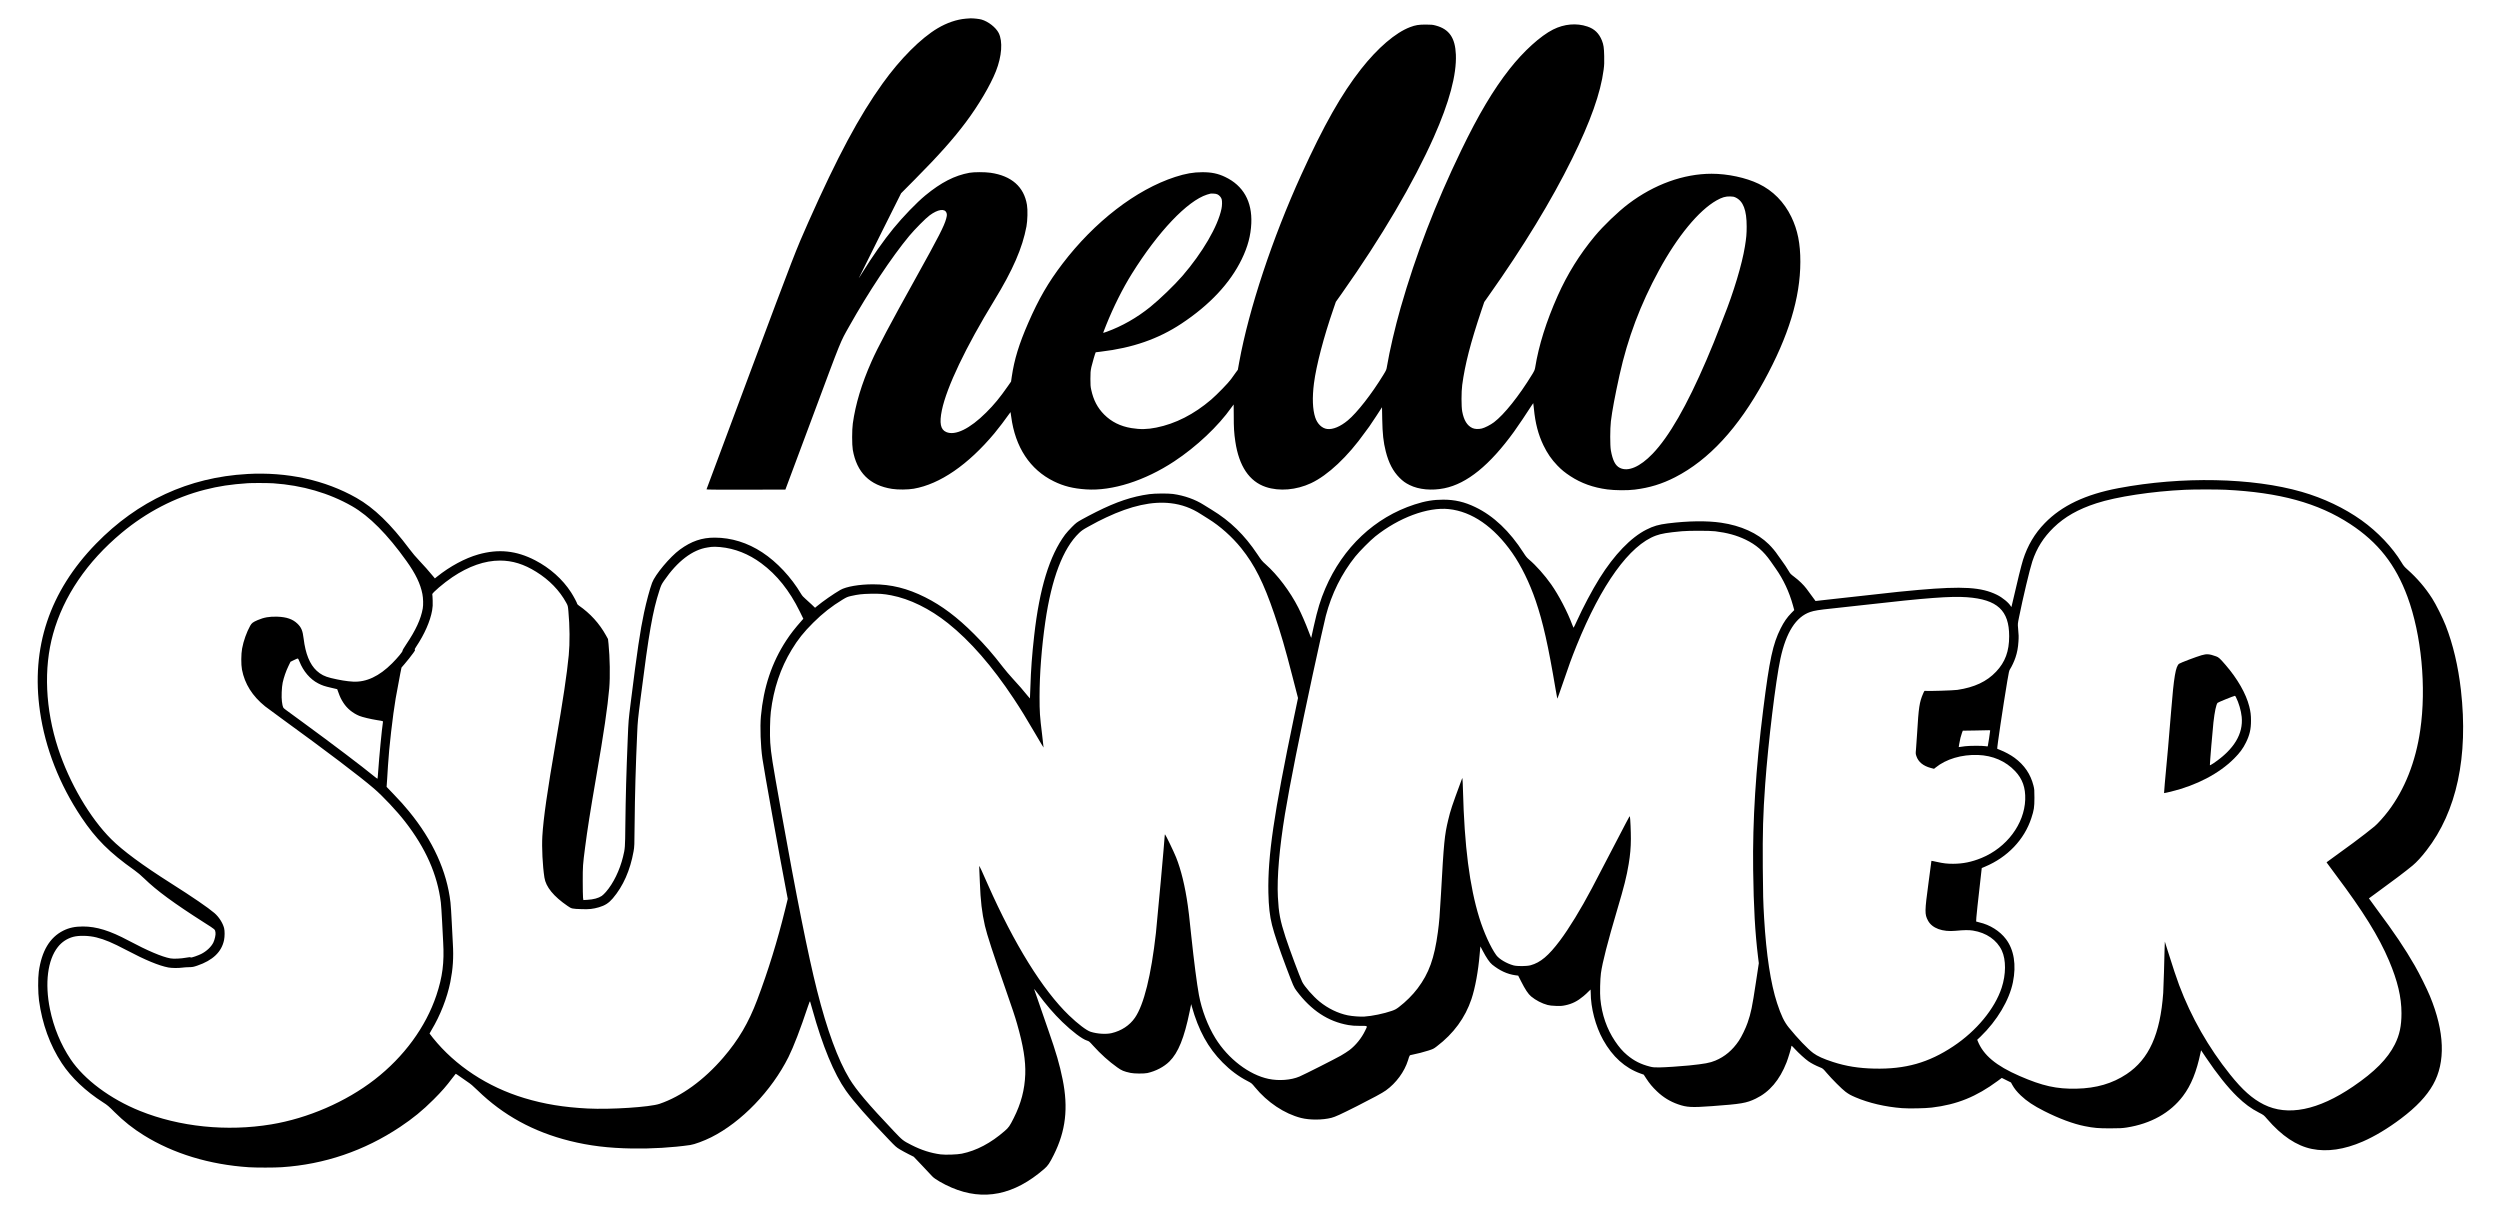 <?xml version="1.0" standalone="no"?>
<!DOCTYPE svg PUBLIC "-//W3C//DTD SVG 20010904//EN"
 "http://www.w3.org/TR/2001/REC-SVG-20010904/DTD/svg10.dtd">
<svg version="1.0" xmlns="http://www.w3.org/2000/svg"
 width="6978pt" height="3384pt" viewBox="0 0 6978 3384"
 preserveAspectRatio="xMidYMid meet">

<g transform="translate(0,3384) scale(0.1,-0.1)"
fill="#000000" stroke="none">
<path d="M26957 33319 c-256 -22 -527 -115 -784 -267 -470 -278 -1045 -854
-1538 -1542 -656 -914 -1254 -2031 -2072 -3870 -351 -790 -385 -878 -1632
-4212 -666 -1780 -1211 -3241 -1211 -3247 0 -8 306 -10 1101 -9 l1101 3 759
2033 c829 2225 764 2064 1024 2527 534 951 1187 1935 1674 2520 158 189 460
494 571 575 226 166 415 196 466 75 19 -46 18 -77 -6 -168 -53 -201 -210 -508
-837 -1636 -736 -1323 -1075 -1962 -1247 -2351 -277 -625 -446 -1187 -522
-1730 -25 -176 -25 -594 -1 -735 110 -633 474 -995 1097 -1091 164 -26 442
-23 605 5 730 127 1518 669 2251 1546 122 147 315 400 398 522 27 40 51 72 52
70 2 -1 10 -59 19 -127 111 -851 525 -1480 1190 -1805 275 -135 537 -201 900
-225 727 -50 1640 241 2460 782 622 410 1231 984 1598 1506 32 45 60 82 61 82
2 0 3 -143 3 -317 -1 -327 9 -487 44 -720 102 -684 390 -1112 851 -1266 377
-126 849 -86 1261 106 473 222 1027 743 1505 1417 53 74 108 149 122 165 14
17 99 145 190 284 l165 254 6 -329 c8 -419 32 -638 99 -905 81 -320 203 -554
384 -735 98 -97 160 -142 282 -203 258 -128 617 -161 968 -90 633 128 1269
645 1945 1579 106 146 378 550 486 722 27 43 50 76 52 75 2 -2 10 -73 18 -158
38 -400 121 -718 265 -1017 109 -226 227 -397 390 -566 116 -120 208 -195 363
-297 301 -197 637 -318 1032 -370 217 -28 560 -31 765 -5 413 51 759 157 1126
345 941 483 1760 1370 2481 2686 688 1256 1013 2322 1015 3325 1 512 -75 889
-251 1255 -202 417 -513 733 -911 924 -360 173 -866 281 -1315 281 -782 0
-1603 -297 -2320 -839 -292 -221 -699 -611 -944 -906 -421 -507 -762 -1055
-1032 -1661 -319 -717 -528 -1382 -629 -2004 -11 -64 -22 -90 -83 -190 -366
-600 -783 -1122 -1066 -1336 -96 -73 -257 -155 -341 -175 -93 -22 -196 -17
-262 13 -147 68 -238 216 -284 463 -26 138 -26 549 0 740 78 578 230 1168 535
2078 l80 237 129 183 c963 1360 1745 2645 2321 3812 516 1045 799 1843 882
2486 18 138 20 199 16 384 -5 236 -17 316 -64 435 -81 201 -208 324 -406 390
-304 102 -645 72 -956 -84 -352 -177 -825 -606 -1214 -1101 -458 -583 -868
-1272 -1352 -2274 -721 -1493 -1263 -2901 -1690 -4391 -154 -539 -309 -1203
-380 -1630 -17 -103 -19 -108 -103 -245 -322 -528 -732 -1054 -990 -1268 -210
-175 -418 -261 -579 -241 -144 19 -272 142 -331 319 -75 223 -87 558 -36 956
63 493 273 1297 543 2076 l68 198 170 240 c1108 1570 1992 3073 2565 4360 432
970 637 1738 615 2300 -19 470 -187 712 -562 812 -90 24 -118 26 -280 27 -194
0 -284 -14 -435 -71 -406 -153 -903 -578 -1371 -1173 -543 -691 -1038 -1565
-1666 -2945 -807 -1772 -1461 -3745 -1733 -5230 l-39 -217 -64 -86 c-35 -48
-90 -125 -123 -172 -71 -102 -393 -433 -557 -574 -481 -411 -995 -673 -1532
-781 -253 -51 -446 -54 -695 -14 -309 51 -557 175 -760 378 -187 189 -299 403
-361 691 -20 89 -23 135 -23 305 0 180 3 213 27 330 21 96 109 398 121 412 0
0 64 8 141 17 884 104 1605 354 2250 781 791 523 1361 1132 1685 1800 169 348
251 657 267 1000 27 610 -223 1054 -731 1296 -200 95 -380 133 -636 132 -252
0 -466 -38 -758 -132 -1092 -355 -2251 -1248 -3148 -2426 -396 -520 -660 -976
-952 -1645 -259 -593 -391 -1024 -461 -1503 l-20 -138 -92 -132 c-225 -322
-376 -506 -603 -732 -456 -454 -863 -653 -1115 -544 -159 68 -195 249 -121
609 134 645 665 1759 1463 3065 519 850 785 1462 898 2065 30 165 38 461 14
602 -83 504 -430 810 -1015 895 -159 23 -462 23 -590 0 -413 -75 -792 -269
-1232 -632 -242 -200 -621 -592 -889 -920 -275 -336 -596 -793 -869 -1236 -55
-89 -100 -159 -100 -156 0 4 266 539 591 1190 l591 1182 387 390 c665 671
1062 1116 1418 1590 358 478 686 1034 842 1427 165 419 195 833 77 1067 -79
155 -291 321 -479 375 -60 18 -228 36 -307 34 -25 0 -85 -4 -133 -9z m7030
-4907 c50 -26 96 -80 112 -131 16 -54 14 -179 -5 -269 -100 -488 -530 -1226
-1093 -1877 -219 -253 -633 -652 -896 -864 -374 -301 -785 -535 -1213 -691
-98 -36 -102 -37 -96 -16 3 11 39 103 79 202 206 513 464 1027 718 1434 734
1176 1548 2032 2097 2208 96 31 99 31 180 28 53 -2 87 -9 117 -24z m14456 -84
c214 -101 311 -353 310 -813 0 -203 -9 -310 -49 -555 -79 -494 -317 -1285
-594 -1975 -40 -99 -95 -241 -122 -315 -70 -190 -219 -557 -358 -880 -548
-1276 -1045 -2141 -1505 -2618 -349 -363 -681 -506 -911 -392 -127 62 -201
207 -252 490 -24 135 -23 607 1 810 36 299 114 713 242 1295 228 1028 581
1967 1100 2920 517 951 1109 1669 1607 1951 151 85 249 114 378 111 79 -2 105
-7 153 -29z"/>
<path d="M6895 20609 c-1625 -91 -3052 -749 -4215 -1945 -1299 -1335 -1821
-2898 -1564 -4684 147 -1022 543 -2035 1154 -2950 405 -606 784 -985 1480
-1478 89 -63 183 -143 275 -232 348 -339 830 -692 1672 -1229 322 -205 303
-188 318 -281 10 -58 -21 -197 -60 -278 -61 -123 -192 -245 -341 -320 -34 -17
-110 -48 -169 -68 -85 -29 -111 -35 -125 -26 -14 8 -45 6 -126 -9 -145 -27
-350 -36 -440 -19 -232 42 -638 215 -1164 495 -524 280 -897 395 -1276 395
-220 0 -385 -35 -547 -116 -378 -190 -603 -566 -684 -1145 -26 -186 -23 -590
6 -804 88 -651 304 -1247 635 -1750 266 -404 668 -785 1157 -1097 116 -74 152
-104 322 -274 254 -252 510 -455 810 -641 823 -513 1838 -821 2932 -893 199
-13 722 -13 921 1 1187 78 2300 457 3299 1122 364 243 627 458 936 766 229
229 360 379 522 596 49 66 93 121 97 123 5 2 50 -28 102 -66 51 -38 149 -106
218 -152 97 -64 162 -119 290 -244 714 -695 1559 -1158 2574 -1411 550 -137
1079 -201 1741 -212 545 -9 1130 26 1621 97 116 16 388 117 585 216 844 423
1685 1296 2157 2239 142 285 337 792 542 1410 41 123 55 155 62 140 4 -11 33
-110 63 -220 280 -1012 606 -1800 937 -2268 214 -302 620 -765 1200 -1368 183
-192 206 -212 306 -272 60 -36 172 -97 248 -135 l139 -70 235 -247 c129 -136
254 -270 278 -296 67 -76 311 -218 542 -317 893 -383 1748 -210 2589 523 101
88 146 154 264 390 334 667 409 1310 247 2108 -83 412 -182 752 -392 1352
-132 376 -391 1126 -403 1165 -4 14 41 -40 100 -120 240 -322 446 -561 686
-795 270 -262 559 -481 687 -519 60 -18 66 -24 178 -148 209 -231 433 -433
666 -599 128 -92 184 -115 373 -156 100 -22 380 -24 470 -4 237 53 463 172
616 323 246 243 414 659 564 1392 l43 209 16 -59 c189 -676 453 -1158 861
-1570 217 -219 445 -389 695 -518 116 -61 118 -62 207 -171 346 -423 826 -743
1290 -860 242 -61 598 -59 845 4 109 28 250 93 713 326 447 226 708 367 808
439 285 204 518 521 618 842 46 150 39 139 111 153 149 30 323 74 455 117 134
43 149 50 238 119 468 355 792 799 966 1318 104 310 190 781 229 1247 6 74 13
155 16 179 l6 44 64 -122 c101 -193 193 -328 264 -385 212 -170 418 -265 643
-297 l83 -11 77 -152 c119 -236 202 -360 283 -428 130 -108 302 -197 460 -239
57 -15 123 -22 234 -26 133 -4 170 -2 260 17 190 39 342 115 509 256 48 39
110 97 139 128 29 31 55 56 58 56 2 0 4 -37 4 -82 0 -429 135 -944 346 -1322
264 -473 611 -785 1043 -940 l91 -32 68 -105 c95 -145 173 -239 302 -362 172
-165 365 -283 589 -361 243 -85 379 -92 943 -51 822 60 963 84 1223 209 385
185 668 518 862 1014 45 116 133 408 133 443 0 10 4 19 9 19 4 0 46 -41 92
-92 103 -112 279 -273 374 -340 78 -55 197 -118 323 -169 83 -33 84 -34 190
-159 141 -166 428 -453 522 -522 99 -73 143 -97 280 -156 372 -160 834 -267
1300 -303 196 -15 647 -6 830 16 702 83 1244 303 1839 743 l115 85 128 -64
129 -64 35 -65 c58 -104 128 -192 238 -297 167 -159 355 -285 656 -437 413
-209 811 -357 1130 -420 259 -51 372 -61 710 -61 276 1 333 4 459 23 675 106
1218 409 1572 879 227 300 381 681 491 1213 l14 65 131 -195 c316 -470 613
-842 879 -1100 210 -203 383 -331 605 -445 135 -70 136 -70 226 -175 410 -476
822 -752 1253 -840 427 -87 902 -18 1420 207 332 144 702 366 1068 642 425
320 713 625 894 946 354 627 323 1478 -88 2472 -87 211 -288 614 -422 848
-277 482 -571 919 -1055 1568 -126 169 -228 309 -226 311 2 2 81 59 174 127
466 337 860 635 1046 790 116 97 244 237 388 423 843 1086 1171 2617 960 4476
-76 665 -219 1272 -425 1800 -86 218 -272 592 -378 757 -192 300 -415 561
-690 806 -83 74 -108 103 -164 197 -254 421 -664 853 -1118 1178 -478 341
-1058 617 -1668 793 -1373 397 -3347 437 -5116 103 -921 -174 -1582 -488
-2057 -977 -281 -289 -477 -620 -606 -1022 -43 -135 -175 -664 -257 -1034 -33
-151 -63 -277 -66 -280 -3 -3 -10 3 -16 13 -55 99 -234 247 -392 324 -431 212
-946 244 -2186 136 -382 -33 -654 -61 -1430 -149 -360 -41 -767 -86 -905 -100
-137 -15 -315 -34 -395 -44 -80 -10 -145 -17 -145 -17 -2 4 -210 286 -253 344
-78 104 -208 231 -338 328 -96 72 -118 94 -147 147 -50 88 -150 238 -221 332
-34 44 -77 105 -97 135 -59 91 -157 208 -247 297 -318 313 -780 522 -1333 603
-395 58 -918 51 -1489 -20 -258 -33 -398 -73 -597 -174 -431 -217 -897 -700
-1307 -1357 -210 -337 -462 -813 -637 -1201 -46 -103 -86 -184 -90 -180 -3 4
-19 41 -34 82 -135 363 -377 826 -589 1128 -180 256 -424 530 -616 692 -60 51
-91 88 -155 189 -386 603 -838 1032 -1347 1276 -303 146 -568 207 -893 208
-275 0 -506 -38 -801 -134 -1112 -360 -2001 -1197 -2493 -2346 -135 -316 -214
-575 -321 -1052 -38 -173 -70 -317 -70 -320 -1 -15 -22 35 -74 174 -83 221
-200 490 -286 660 -231 455 -581 919 -915 1215 -98 87 -117 111 -230 280 -358
537 -758 927 -1275 1241 -69 42 -165 102 -215 133 -244 156 -547 264 -865 308
-138 19 -504 16 -660 -5 -481 -66 -919 -213 -1485 -497 -126 -63 -302 -156
-390 -205 -152 -85 -166 -96 -286 -215 -69 -69 -154 -164 -190 -212 -436 -588
-715 -1500 -863 -2818 -61 -535 -92 -964 -106 -1429 -5 -178 -11 -325 -13
-327 -1 -2 -30 32 -64 74 -98 125 -264 316 -423 487 -81 88 -200 228 -263 310
-285 370 -512 631 -807 925 -472 473 -901 795 -1368 1029 -498 249 -948 361
-1457 361 -379 0 -746 -63 -910 -157 -183 -105 -495 -322 -653 -454 l-53 -44
-92 89 c-51 49 -129 120 -173 158 -60 50 -93 88 -125 141 -273 462 -673 890
-1084 1159 -412 271 -862 410 -1325 411 -361 1 -652 -99 -973 -333 -277 -203
-692 -699 -777 -929 -65 -177 -157 -519 -224 -831 -108 -504 -193 -1081 -370
-2495 -65 -518 -65 -522 -85 -1020 -41 -1003 -57 -1588 -67 -2430 -6 -613 -8
-640 -65 -872 -91 -373 -268 -738 -476 -978 -38 -44 -90 -94 -116 -112 -93
-63 -231 -100 -408 -110 l-107 -6 -9 69 c-4 38 -8 245 -8 459 0 417 2 453 66
945 62 482 145 1011 309 1960 216 1248 318 1946 365 2480 27 314 18 862 -20
1234 l-15 139 -56 101 c-185 334 -440 614 -757 833 -26 18 -47 39 -47 48 0 23
-100 211 -171 321 -237 366 -588 679 -1002 894 -524 272 -1023 324 -1587 164
-373 -106 -791 -331 -1154 -622 l-58 -47 -37 45 c-111 136 -292 341 -407 460
-81 83 -183 204 -266 315 -522 698 -991 1151 -1478 1427 -882 500 -1935 730
-3055 667z m735 -259 c808 -55 1554 -272 2195 -638 481 -275 992 -789 1522
-1533 253 -354 388 -634 443 -919 23 -117 28 -302 10 -403 -52 -297 -195 -607
-462 -1003 -71 -106 -106 -167 -102 -177 8 -22 -138 -199 -291 -352 -360 -361
-721 -530 -1090 -511 -167 8 -384 44 -618 101 -178 44 -283 98 -397 202 -194
179 -313 472 -365 898 -27 223 -64 312 -174 418 -130 125 -300 185 -557 194
-220 8 -375 -19 -552 -95 -135 -59 -165 -82 -209 -159 -98 -176 -186 -421
-225 -633 -29 -155 -31 -449 -4 -590 77 -400 289 -737 646 -1026 41 -33 257
-192 480 -354 1228 -891 2165 -1601 2560 -1941 248 -213 637 -626 864 -919
579 -744 905 -1481 1001 -2260 8 -69 24 -307 35 -530 11 -223 24 -483 30 -579
33 -571 -18 -967 -189 -1481 -296 -886 -906 -1719 -1724 -2353 -802 -622
-1864 -1082 -2887 -1251 -1242 -205 -2558 -70 -3664 376 -826 332 -1556 876
-1936 1443 -273 408 -472 889 -575 1395 -148 726 -66 1376 220 1737 111 141
259 238 430 284 162 43 435 36 645 -16 241 -61 443 -146 839 -354 528 -279
905 -435 1172 -486 93 -17 282 -19 384 -4 39 6 122 12 185 13 105 2 126 6 236
43 433 147 680 382 748 715 20 98 21 256 1 333 -37 144 -146 314 -271 421
-172 148 -607 446 -1219 834 -794 504 -1340 907 -1661 1228 -595 592 -1169
1574 -1482 2532 -357 1095 -408 2235 -141 3195 291 1048 946 2014 1914 2822
693 578 1488 991 2320 1203 389 100 727 151 1205 183 114 8 580 6 710 -3z
m54485 -180 c1508 -73 2588 -370 3484 -957 779 -511 1268 -1132 1600 -2034
389 -1058 529 -2519 355 -3718 -127 -882 -433 -1656 -893 -2261 -121 -160
-291 -348 -382 -425 -111 -93 -388 -308 -594 -460 -221 -164 -695 -509 -722
-526 -13 -7 -23 -17 -23 -21 0 -4 116 -162 258 -350 762 -1014 1198 -1716
1485 -2393 240 -567 347 -1018 347 -1467 0 -354 -53 -605 -185 -868 -202 -402
-563 -767 -1166 -1177 -978 -665 -1826 -835 -2492 -502 -320 161 -593 403
-942 839 -599 748 -1083 1595 -1420 2491 -67 176 -177 507 -321 966 l-79 252
-7 -207 c-4 -114 -12 -405 -17 -647 -6 -242 -16 -503 -21 -580 -83 -1154 -397
-1849 -1022 -2265 -397 -264 -846 -395 -1398 -407 -557 -12 -949 75 -1590 354
-659 287 -1011 582 -1169 979 l-13 32 93 88 c461 444 803 1018 904 1519 98
483 30 905 -194 1202 -170 226 -450 402 -746 468 -44 10 -83 21 -87 24 -9 8
59 653 150 1434 l7 58 90 38 c628 263 1098 755 1294 1356 74 226 85 299 86
565 0 223 -2 240 -27 343 -81 319 -251 570 -527 775 -100 75 -277 171 -401
218 -41 15 -78 30 -83 34 -12 10 162 1181 281 1892 41 244 52 293 74 326 48
72 119 223 154 329 47 139 73 279 83 443 9 142 8 182 -10 375 -11 119 -11 121
26 305 104 519 302 1354 371 1559 124 374 312 671 596 947 309 299 684 512
1193 677 562 183 1548 333 2475 376 249 12 888 12 1125 1z m-29436 -376 c303
-35 579 -135 842 -306 46 -30 138 -88 203 -128 327 -201 667 -504 921 -820
376 -468 626 -966 925 -1845 181 -533 303 -951 504 -1734 l156 -604 -111 -531
c-565 -2710 -736 -3883 -716 -4901 8 -385 38 -653 102 -906 65 -256 203 -665
393 -1169 205 -541 215 -566 294 -670 408 -543 878 -853 1443 -951 103 -18
171 -22 327 -23 229 -1 213 14 142 -133 -99 -207 -262 -409 -438 -543 -52 -39
-161 -109 -243 -156 -173 -98 -1013 -523 -1154 -583 -233 -99 -572 -125 -859
-65 -544 113 -1129 559 -1485 1134 -214 347 -382 787 -461 1210 -56 304 -137
927 -214 1655 -66 621 -69 652 -96 840 -75 535 -190 1005 -328 1347 -62 155
-295 638 -308 638 -4 0 -8 -11 -8 -25 0 -76 -211 -2412 -246 -2725 -133 -1185
-335 -2003 -586 -2367 -147 -214 -379 -366 -653 -430 -156 -35 -393 -21 -581
37 -112 34 -360 221 -606 459 -733 705 -1528 1987 -2263 3646 -169 383 -228
511 -237 520 -6 7 -8 -24 -4 -90 4 -55 11 -221 16 -370 20 -516 56 -830 141
-1205 56 -244 231 -783 577 -1770 190 -545 262 -761 320 -965 174 -609 242
-1028 229 -1410 -15 -429 -117 -817 -321 -1221 -114 -226 -140 -264 -253 -362
-388 -338 -787 -549 -1198 -633 -128 -26 -458 -37 -590 -20 -279 37 -537 120
-814 261 -238 122 -246 128 -492 387 -718 757 -1047 1146 -1240 1464 -321 532
-625 1358 -904 2464 -247 977 -578 2631 -1009 5045 -247 1381 -273 1548 -297
1869 -15 208 -7 677 16 861 77 645 270 1222 582 1735 175 289 334 488 602 755
262 261 517 461 821 645 113 68 136 77 235 100 202 45 303 57 538 62 251 6
372 -3 581 -43 522 -101 1074 -372 1586 -779 620 -494 1234 -1198 1835 -2105
203 -307 341 -531 601 -977 126 -216 230 -390 232 -388 2 1 -17 169 -42 372
-63 511 -70 614 -70 1048 0 628 58 1379 160 2085 175 1215 495 2055 945 2485
70 66 113 96 249 171 245 135 318 173 507 262 695 327 1284 457 1802 396z
m7761 -164 c642 -67 1256 -490 1768 -1220 249 -355 487 -840 657 -1340 204
-601 349 -1243 555 -2470 23 -135 44 -252 47 -260 3 -8 73 188 157 435 169
498 239 690 380 1040 693 1714 1481 2808 2217 3076 154 56 317 83 724 121 191
18 785 17 930 -1 335 -41 596 -113 845 -232 293 -141 504 -322 701 -604 41
-58 105 -149 142 -203 217 -308 376 -648 482 -1029 l36 -132 -83 -84 c-115
-117 -205 -245 -296 -427 -218 -432 -312 -868 -486 -2255 -209 -1660 -300
-3110 -282 -4485 14 -1049 53 -1746 137 -2435 l21 -170 -81 -535 c-105 -696
-137 -852 -232 -1126 -51 -150 -169 -393 -244 -504 -178 -264 -392 -444 -657
-554 -154 -64 -294 -90 -738 -136 -218 -23 -681 -53 -830 -54 -140 -1 -178 3
-253 22 -258 65 -448 161 -643 325 -121 101 -225 221 -336 387 -230 344 -366
735 -409 1178 -15 153 -6 561 16 717 41 302 188 871 455 1775 193 649 261 920
320 1275 42 252 60 454 61 700 1 201 -15 565 -27 624 -4 20 -28 -19 -116 -190
-159 -308 -833 -1602 -946 -1814 -307 -581 -638 -1122 -892 -1460 -316 -421
-543 -612 -817 -687 -108 -30 -373 -32 -478 -4 -189 51 -401 176 -481 285
-156 215 -350 642 -473 1040 -274 888 -417 2003 -457 3571 -4 140 -9 273 -13
295 l-6 40 -32 -85 c-260 -704 -294 -806 -362 -1090 -101 -420 -121 -619 -201
-2070 -33 -590 -48 -776 -86 -1057 -98 -732 -249 -1152 -567 -1573 -136 -181
-330 -374 -522 -520 -74 -56 -109 -75 -195 -105 -224 -78 -550 -146 -770 -160
-117 -7 -332 9 -462 35 -272 56 -553 192 -787 383 -181 147 -423 424 -485 552
-67 139 -358 920 -464 1245 -150 460 -191 673 -214 1123 -28 547 42 1365 198
2317 129 789 419 2246 770 3870 179 827 333 1519 370 1660 161 616 442 1181
822 1655 118 147 421 452 557 561 661 527 1463 825 2055 764z m-20335 -1060
c404 -38 790 -190 1144 -452 435 -321 789 -764 1074 -1345 l100 -204 -42 -47
c-199 -226 -312 -371 -436 -560 -402 -615 -633 -1306 -706 -2112 -28 -305 -9
-831 42 -1185 49 -341 465 -2653 658 -3657 l49 -257 -73 -298 c-213 -867 -473
-1709 -780 -2523 -240 -636 -522 -1116 -947 -1610 -541 -629 -1165 -1081
-1778 -1290 -269 -92 -1364 -163 -2005 -131 -667 34 -1214 123 -1769 291
-1026 309 -1928 903 -2553 1681 -51 64 -93 119 -93 121 0 3 25 47 55 98 244
405 435 894 525 1340 73 367 94 684 70 1075 -5 88 -19 351 -30 585 -11 234
-27 486 -36 560 -99 870 -492 1732 -1159 2545 -140 171 -232 273 -441 491
l-183 191 15 214 c7 118 18 291 24 384 27 474 134 1404 214 1870 32 187 98
542 129 696 l34 166 85 99 c91 107 163 198 247 312 43 58 51 75 41 87 -9 11
-2 28 38 87 231 345 392 712 444 1011 17 100 19 150 15 277 -2 85 -8 162 -11
171 -14 32 323 319 559 478 458 308 906 464 1330 464 349 0 669 -99 1013 -314
366 -227 650 -521 837 -863 45 -83 46 -86 60 -233 39 -413 43 -892 10 -1233
-51 -528 -159 -1251 -360 -2410 -239 -1382 -348 -2144 -377 -2641 -18 -316 7
-826 58 -1154 40 -261 257 -526 646 -792 115 -79 120 -80 393 -89 209 -8 317
4 483 52 167 49 274 117 386 248 289 338 487 785 580 1311 24 136 25 156 30
780 7 794 30 1614 72 2535 13 310 20 381 95 965 233 1836 335 2420 524 3001
48 149 58 170 130 275 372 543 795 866 1215 928 41 6 86 13 100 15 52 7 148 6
255 -4z m34800 -1400 c845 -63 1175 -368 1175 -1088 0 -421 -111 -722 -365
-990 -259 -275 -604 -437 -1080 -508 -103 -16 -831 -38 -891 -28 -30 6 -31 4
-67 -78 -102 -237 -124 -383 -167 -1113 -11 -181 -25 -382 -31 -446 -11 -110
-10 -120 11 -183 54 -163 189 -274 401 -331 l92 -24 41 33 c295 240 728 369
1185 353 412 -14 773 -171 1037 -450 206 -218 293 -464 282 -796 -24 -681
-518 -1341 -1221 -1629 -274 -112 -514 -161 -792 -162 -171 0 -272 12 -460 54
-80 18 -145 31 -145 28 0 -2 -37 -277 -81 -611 -108 -801 -109 -879 -16 -1054
114 -217 406 -324 778 -287 225 22 367 24 477 6 375 -59 671 -264 808 -560
119 -258 117 -663 -6 -1038 -192 -585 -702 -1203 -1350 -1633 -690 -459 -1338
-642 -2205 -622 -435 10 -785 66 -1150 184 -266 86 -437 163 -555 251 -151
112 -437 411 -679 709 -130 160 -216 339 -329 683 -179 548 -301 1346 -362
2375 -26 450 -32 651 -37 1415 -7 993 7 1479 67 2320 84 1166 292 2885 425
3505 158 735 434 1167 831 1303 110 38 254 61 604 97 190 20 599 65 910 100
1729 197 2413 248 2865 215z m-46546 -1795 c105 -269 298 -495 521 -609 115
-59 177 -80 369 -124 l163 -38 33 -90 c46 -130 77 -193 141 -292 103 -159 258
-286 442 -363 88 -36 313 -90 502 -120 177 -28 164 -23 157 -67 -28 -174 -104
-961 -131 -1360 -7 -111 -16 -205 -19 -208 -3 -3 -54 34 -114 84 -296 244
-1148 890 -1943 1471 -228 167 -452 331 -496 363 -90 67 -89 63 -115 238 -17
114 -6 401 21 525 31 145 92 322 160 462 l59 122 92 45 c50 25 99 46 108 46
12 0 27 -24 50 -85z m47191 -1924 c0 -30 -63 -437 -68 -443 -4 -3 -34 -1 -67
5 -79 15 -458 13 -565 -2 -47 -6 -106 -14 -131 -18 l-47 -6 14 89 c18 114 49
236 77 310 l23 59 340 5 c186 3 358 6 382 8 23 1 42 -2 42 -7z"/>
<path d="M61450 15551 c-148 -43 -575 -204 -624 -236 -98 -64 -149 -368 -226
-1330 -54 -682 -114 -1366 -176 -2008 -14 -148 -23 -271 -21 -274 3 -2 89 16
192 41 720 176 1347 505 1765 925 158 159 248 280 329 446 103 208 141 372
141 606 0 161 -11 252 -50 406 -89 351 -328 770 -660 1153 -156 181 -193 215
-262 239 -191 69 -263 74 -408 32z m960 -1171 c78 -153 143 -375 160 -548 48
-473 -213 -906 -775 -1288 -75 -51 -111 -70 -113 -61 -4 22 75 987 99 1191 34
302 77 505 116 548 15 17 442 190 485 197 4 0 17 -17 28 -39z"/>
</g>
</svg>
